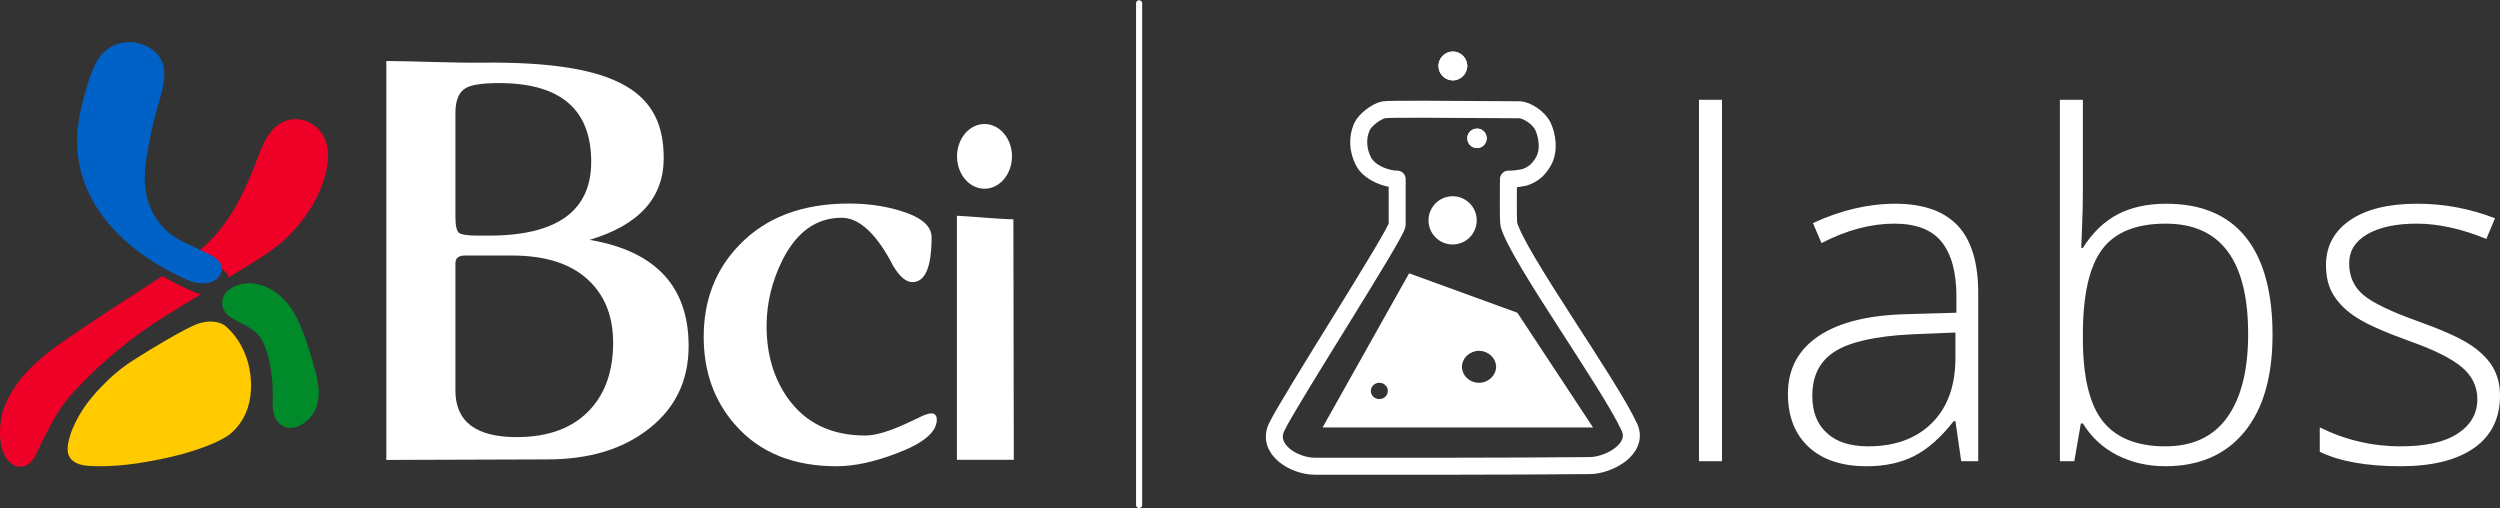 <?xml version="1.0" encoding="UTF-8"?>
<svg width="5287px" height="1075px" viewBox="0 0 5287 1075" version="1.1" xmlns="http://www.w3.org/2000/svg" xmlns:xlink="http://www.w3.org/1999/xlink">
    <rect x="0" y="0" width="5287" height="1075" fill="#333333" stroke="none"/>
    <!-- Generator: Sketch 48.2 (47327) - http://www.bohemiancoding.com/sketch -->
    <title>Group</title>
    <desc>Created with Sketch.</desc>
    <defs></defs>
    <g id="Artboard" stroke="none" stroke-width="1" fill="none" fill-rule="evenodd" transform="translate(-150, -38)">
        <g id="Group" transform="translate(150, 45)">
            <g id="bci-logo">
                <path d="M2409,0 L2409,1061" id="Shape" stroke="#FFFFFF" stroke-width="12.92" stroke-linecap="round" stroke-linejoin="round"></path>
                <path d="M3593,968.335 L3641.629,968.335 L3641.629,204 L3593,204 L3593,968.335 Z M4183.54,968.335 L4183.54,612.53 C4183.54,548.062 4168.835,500.309 4139.903,469.783 C4110.731,439.226 4066.855,423.858 4008.303,423.858 C3950.678,423.858 3892.574,437.638 3833.992,464.81 L3852.105,507.11 C3905.217,479.519 3956.536,465.948 4006.271,465.948 C4052.18,465.948 4085.625,478.83 4106.218,504.593 C4126.782,530.417 4137.392,568.642 4137.392,619.091 L4137.392,654.381 L4035.472,657.317 C3952.919,658.904 3890.063,674.273 3846.426,703.451 C3803.028,732.42 3781.089,773.132 3781.089,825.827 C3781.089,873.789 3795.795,911.116 3824.966,938.258 C3854.137,965.399 3895.055,979 3947.719,979 C3986.395,979 4019.84,971.75 4048.324,957.251 C4076.808,942.781 4104.395,918.366 4131.534,883.735 L4135.36,883.735 L4147.584,968.335 L4183.54,968.335 Z M3863.612,908.87 C3842.809,890.296 3832.647,863.843 3832.647,829.902 C3832.647,787.362 3848.698,756.176 3880.798,736.045 C3912.689,715.913 3966.489,703.9 4041.778,700.066 L4135.36,696.231 L4135.36,749.616 C4135.36,808.422 4118.861,854.347 4085.864,887.36 C4052.628,920.403 4007.645,936.91 3950.678,936.91 C3912.898,936.91 3883.966,927.623 3863.612,908.87 Z M4478.123,446.476 C4449.4,461.634 4424.981,485.421 4404.866,517.295 L4401.459,517.295 L4403.043,475.654 C4404.178,451.449 4404.836,424.996 4404.836,396.027 L4404.836,204 L4356.267,204 L4356.267,968.335 L4386.753,968.335 L4400.562,888.498 L4404.866,888.498 C4422.175,917.008 4447.066,940.12 4476.748,955.244 C4507.264,970.822 4541.188,978.97 4579.177,978.97 C4650.85,978.97 4706.682,954.764 4746.254,906.593 C4786.006,858.421 4805.942,789.878 4805.942,700.965 C4805.942,610.493 4786.933,541.711 4749.393,494.677 C4711.643,447.614 4655.572,423.858 4581.209,423.858 C4540.949,423.858 4506.607,431.557 4478.093,446.476 L4478.123,446.476 Z M4754.384,699.377 C4754.384,775.619 4739.679,834.186 4710.298,875.377 C4680.918,916.539 4637.28,936.91 4579.177,936.91 C4519.25,936.91 4475.403,919.235 4447.128,883.975 C4419.093,848.685 4404.866,790.328 4404.866,708.873 L4404.866,700.515 C4404.866,616.814 4418.435,556.869 4445.544,520.471 C4472.444,484.252 4517.456,465.948 4580.073,465.948 C4696.28,465.948 4754.384,543.748 4754.384,699.377 Z M5270.531,767.261 C5259.473,749.586 5242.944,734.008 5220.797,719.958 C5198.619,705.938 5163.351,690.33 5114.991,672.924 C5057.096,652.344 5018.002,633.56 4998.096,616.814 C4978.19,600.068 4968.028,577.899 4968.028,549.859 C4968.028,523.616 4980.91,503.036 5006.674,488.117 C5032.468,473.408 5067.049,465.948 5110.896,465.948 C5156.118,465.948 5205.195,476.583 5258.098,498.302 L5276.39,454.624 C5223.789,434.113 5167.815,423.677 5111.374,423.858 C5050.551,423.858 5003.297,435.631 4969.612,458.908 C4935.928,482.215 4918.981,513.88 4918.981,553.933 C4918.981,579.038 4924.391,600.547 4935.479,617.952 C4946.538,635.597 4962.828,651.445 4984.766,665.225 C5006.465,679.245 5044.244,695.782 5098.044,715.224 C5148.227,733.079 5184.153,750.964 5206.091,769.298 C5228.03,787.602 5239.088,810.459 5239.088,837.151 C5239.088,867.468 5225.31,891.674 5197.723,909.768 C5170.135,928.072 5129.875,936.91 5076.763,936.91 C5016.627,936.91 4959.898,923.549 4905.86,896.857 L4905.86,948.443 C4947.913,968.814 5004.881,979 5076.524,979 C5143.684,979 5195.69,966.088 5232.304,940.295 C5268.708,914.532 5287,877.864 5287,829.902 C5287,805.936 5281.62,785.115 5270.531,767.261 Z" id="Shape" fill="#FFFFFF" fill-rule="nonzero"></path>
                <path d="M2797,897 L2979.973,571 L3208.899,654.345 L3369,897 L2797,897 Z M3091.674,768.002 C3091.674,787.031 3107.847,802.501 3127.735,802.501 C3147.651,802.501 3164,787.031 3164,767.974 C3163.042,749.499 3147.127,734.993 3127.823,735 C3108.519,735.007 3092.616,749.526 3091.674,768.002 Z M2899,819.849 C2899.065,829.354 2907.135,837.021 2917.054,837 C2926.974,836.979 2935.009,829.279 2935.031,819.774 C2935.052,810.269 2927.052,802.535 2917.133,802.473 C2907.189,802.473 2899,810.32 2899,819.849 Z" id="Combined-Shape" fill="#FFFFFF" fill-rule="nonzero"></path>
                <polygon id="Shape" points="2797 897 3369 897 3208.899 654.345 2979.973 571"></polygon>
                <path d="M3072.043,408 C3100.186,408 3123,430.833 3123,459 C3123,487.166 3100.186,510 3072.043,510 C3058.513,510.023 3045.53,504.66 3035.955,495.093 C3026.38,485.526 3021,472.541 3021,459 C3021,430.896 3043.934,408 3072.043,408 Z" id="Shape" fill="#FFFFFF" fill-rule="nonzero"></path>
                <path d="M3072.043,408 C3100.186,408 3123,430.833 3123,459 C3123,487.166 3100.186,510 3072.043,510 C3058.513,510.023 3045.53,504.66 3035.955,495.093 C3026.38,485.526 3021,472.541 3021,459 C3021,430.896 3043.934,408 3072.043,408 Z" id="Shape"></path>
                <path d="M3123.238,265.014 C3130.562,264.734 3137.45,268.576 3141.193,275.03 C3144.936,281.484 3144.936,289.516 3141.193,295.97 C3137.45,302.424 3130.562,306.266 3123.238,305.986 C3112.135,306.017 3103.092,296.857 3103,285.486 C3103,274.065 3112.06,265.014 3123.238,265.014 Z" id="Shape" fill="#FFFFFF" fill-rule="nonzero"></path>
                <path d="M3123.238,265.014 C3130.562,264.734 3137.45,268.576 3141.193,275.03 C3144.936,281.484 3144.936,289.516 3141.193,295.97 C3137.45,302.424 3130.562,306.266 3123.238,305.986 C3112.135,306.017 3103.092,296.857 3103,285.486 C3103,274.065 3112.06,265.014 3123.238,265.014 Z" id="Shape" fill="#FFFFFF"></path>
                <path d="M3072.5,102 C3088.956,102 3102.448,115.247 3103,131.946 C3103,149.024 3089.269,163 3072.38,163 C3064.293,162.982 3056.545,159.697 3050.845,153.871 C3045.146,148.045 3041.964,140.157 3042,131.946 C3042.552,115.247 3056.044,102 3072.5,102 Z" id="Shape" fill="#FFFFFF" fill-rule="nonzero"></path>
                <path d="M3072.5,102 C3088.956,102 3102.448,115.247 3103,131.946 C3103,149.024 3089.269,163 3072.38,163 C3064.293,162.982 3056.545,159.697 3050.845,153.871 C3045.146,148.045 3041.964,140.157 3042,131.946 C3042.552,115.247 3056.044,102 3072.5,102 Z" id="Shape" fill="#FFFFFF"></path>
                <path d="M3190.12,371.796 C3198.049,372.243 3219.532,370.009 3227.46,366.851 C3243.527,360.565 3253.491,352.015 3263.454,335.361 C3278.384,310.158 3270.934,277.775 3263.454,261.121 C3254.628,241.757 3228.358,225.372 3213.188,225.133 C3056.378,224.24 2937.775,223.108 2926.675,225.133 C2910.817,228.053 2886.403,246.941 2880.06,261.36 C2869.887,284.746 2871.682,310.605 2882.992,333.335 C2889.784,347.039 2903.367,356.722 2917.19,363.037 C2928.709,368.191 2942.084,371.796 2954.74,371.796 L2954.74,468.082 C2954.74,486.076 2726.391,840.176 2699.911,896.183 C2677.501,942.956 2736.563,978.944 2780.486,978.944 C2973.53,978.944 3172.019,979.42 3362.34,977.603 C3401.714,977.394 3467.119,942.747 3445.846,896.392 C3402.642,802.817 3210.496,537.138 3191.018,468.082 C3188.983,460.425 3190.12,374.716 3190.12,371.796 Z" id="Shape" stroke="#FFFFFF" stroke-width="35.96" stroke-linecap="round" stroke-linejoin="round"></path>
                <path d="M983.252,533.381 C969.889,533.381 963.102,538.685 963.102,549.822 L963.102,818.832 C963.102,884.449 1006.302,917.39 1092.463,917.39 C1160.985,917.39 1213.214,897.59 1249.179,857.754 C1280.839,822.809 1296.654,776.109 1296.654,717.592 C1296.654,660.431 1278.118,615.469 1241.256,582.528 C1204.394,549.616 1151.478,533.381 1082.268,533.381 L983.252,533.381 Z M1246.907,500.204 C1386.671,524.012 1456.299,598.998 1456.299,724.929 C1456.299,797.234 1428.735,855.073 1373.307,898.916 C1318.149,942.729 1246.249,964.533 1157.816,964.533 C1125.708,964.533 881.247,965.653 817,965.653 L817,122 C859.991,122 963.342,126.213 1018.739,125.536 C1317.013,122 1403.622,192.744 1403.622,327.366 C1403.622,411.458 1351.394,469.09 1246.907,500.204 Z M963.102,451.058 C963.102,469.738 965.584,481.111 970.576,485.325 C975.539,489.303 989.351,491.306 1012.162,491.306 L1033.448,491.306 C1177.936,491.306 1250.285,439.243 1250.285,335.145 C1250.285,224.359 1185.41,168.701 1055.153,168.701 C1020.324,168.701 997.035,172.266 985.046,179.161 C970.337,187.617 963.102,205.207 963.102,232.108 L963.102,451.028 L963.102,451.058 Z M1795.291,423.45 C1832.602,423.45 1868.328,428.135 1902.26,438.152 C1947.493,451.5 1970.094,470.416 1970.094,494.871 C1970.094,558.072 1956.521,589.658 1929.376,589.658 C1916.281,589.658 1902.708,578.314 1888.926,555.391 L1881.661,541.602 C1848.656,482.85 1814.724,453.503 1779.716,453.503 C1726.799,453.503 1685.154,483.086 1655.079,542.279 C1632.477,587.419 1621.176,634.149 1621.176,682.235 C1621.176,742.283 1636.304,793.227 1666.17,835.273 C1703.72,887.778 1758.19,914.031 1829.881,914.031 C1850.689,914.031 1878.971,905.811 1914.697,889.576 C1926.237,884.243 1935.504,880 1942.739,876.435 C1942.739,876.435 1945.221,875.109 1948.838,873.341 C1956.76,869.776 1970.333,864.649 1975.984,868.656 C1979.362,871.102 1981.186,875.109 1981.186,880.236 C1981.186,906.459 1953.382,930.06 1897.745,951.186 C1850.001,969.66 1807.28,979 1769.282,979 C1677.919,979 1606.467,950.095 1555.345,892.021 C1510.59,841.519 1488.198,779.438 1488.198,705.365 C1488.198,627.284 1513.52,562.286 1564.164,510.458 C1620.25,452.384 1697.382,423.45 1795.291,423.45 Z M2023.698,965.446 L2023.698,449.261 C2023.698,449.261 2059.633,451.264 2085.643,453.503 C2121.369,456.391 2143.103,456.833 2143.103,456.833 L2144,965.446 L2023.698,965.446 Z M2023.937,323.566 C2023.937,285.969 2049.947,255.267 2082.025,255.267 C2114.134,255.267 2140.143,285.969 2140.143,323.566 C2140.143,361.398 2114.134,392.1 2082.025,392.1 C2049.917,392.1 2023.907,361.398 2023.907,323.566 L2023.937,323.566 Z" id="Shape" fill="#FFFFFF" fill-rule="nonzero"></path>
                <path d="M409.444,532.529 C447.953,504.066 478.942,465.916 501.865,423.491 C514.964,399.572 525.729,374.936 536.068,349.643 C550.259,314.901 561.963,269.516 597.319,251.457 C622.304,238.601 655.082,245.568 674.124,266.795 C692.924,287.335 697.078,317.383 692.014,344.022 C681.705,401.127 650.049,452.372 610.145,492.107 C586.494,515.368 560.114,532.768 532.612,549.691 C516.329,559.856 500.046,569.782 483.763,579.708 C479.184,562.547 453.956,553.278 439.948,546.521 C430.093,541.768 419.784,537.253 409.444,532.529 M5.767,863.71 C34.209,776.557 114.502,727.793 184.455,680.614 C236.063,645.634 288.793,612.656 340.855,578.572 L343.402,576.988 C367.236,590.98 391.796,602.969 416.327,613.104 C419.056,613.792 422.088,614.48 425.272,615.137 L422.543,616.931 C373.906,646.291 325.967,674.306 280.545,708.629 C235.068,743.337 192.713,781.849 153.951,823.736 C124.841,854.92 106.709,892.173 87.424,930.323 C80.329,944.315 73.658,964.167 61.044,973.884 C52.342,980.671 37.666,982.256 28.266,976.366 C-5.695,955.377 -3.178,896.897 5.767,863.71" id="Shape" fill="#EE0027" fill-rule="nonzero"></path>
                <path d="M592.749,890.374 C570.435,871.851 578.246,838.256 576.684,811.985 C574.916,780.66 569.551,745.915 556.64,717.374 C542.787,686.503 511.365,679.663 486.605,663.198 C463.201,647.642 464.999,616.105 489.081,602.394 C538.336,573.823 595.873,608.357 622.166,654.966 C638.908,684.445 649.166,718.282 659.188,750.727 C669.209,783.868 682.592,826.816 666.557,859.987 C654.059,886.258 617.921,910.925 592.749,890.374" id="Shape" fill="#008A2A" fill-rule="nonzero"></path>
                <path d="M403.905,588.195 C292.436,541.182 176.18,450.664 163.882,313.367 C160.807,278.458 166.086,243.14 174.846,209.371 C182.098,180.894 190.422,150.429 203.823,124.584 C227.057,79.559 282.806,69.414 322.283,98.095 C368.373,131.659 339.396,192.151 328.2,236.971 C320.554,267.191 314.33,297.758 309.549,328.571 C304.734,358.831 304.067,390.173 313.523,419.79 C321.231,444.031 335.244,465.747 354.102,482.679 C374.957,501.449 402.165,510.951 426.501,523.085 C443.614,531.476 477.841,543.843 466.877,570.77 C456.783,596.148 424.528,594.16 403.934,588.195" id="Shape" fill="#0061C6" fill-rule="nonzero"></path>
                <path d="M143.953,951.98 C147.122,963.356 156.985,976.298 187.67,978.307 C240.776,981.439 296.074,973.609 350.305,961.79 C440.82,942.17 478.465,916.494 478.465,916.494 C478.465,916.494 533.792,885.941 530.89,802.499 C527.987,718.821 474.2,680.468 474.2,680.468 C474.2,680.468 452.697,665.281 417.066,678.222 C392.66,687.146 324.093,727.537 279.961,756.08 C255.763,771.474 232.039,792.01 212.313,812.989 C192.587,833.967 169.306,861.387 153.609,899.563 C150.943,905.354 149.136,910.939 147.774,915.814 C144.664,926.333 141.287,941.048 143.983,951.98" id="Shape" fill="#FFCB00" fill-rule="nonzero"></path>
            </g>
        </g>
    </g>
</svg>